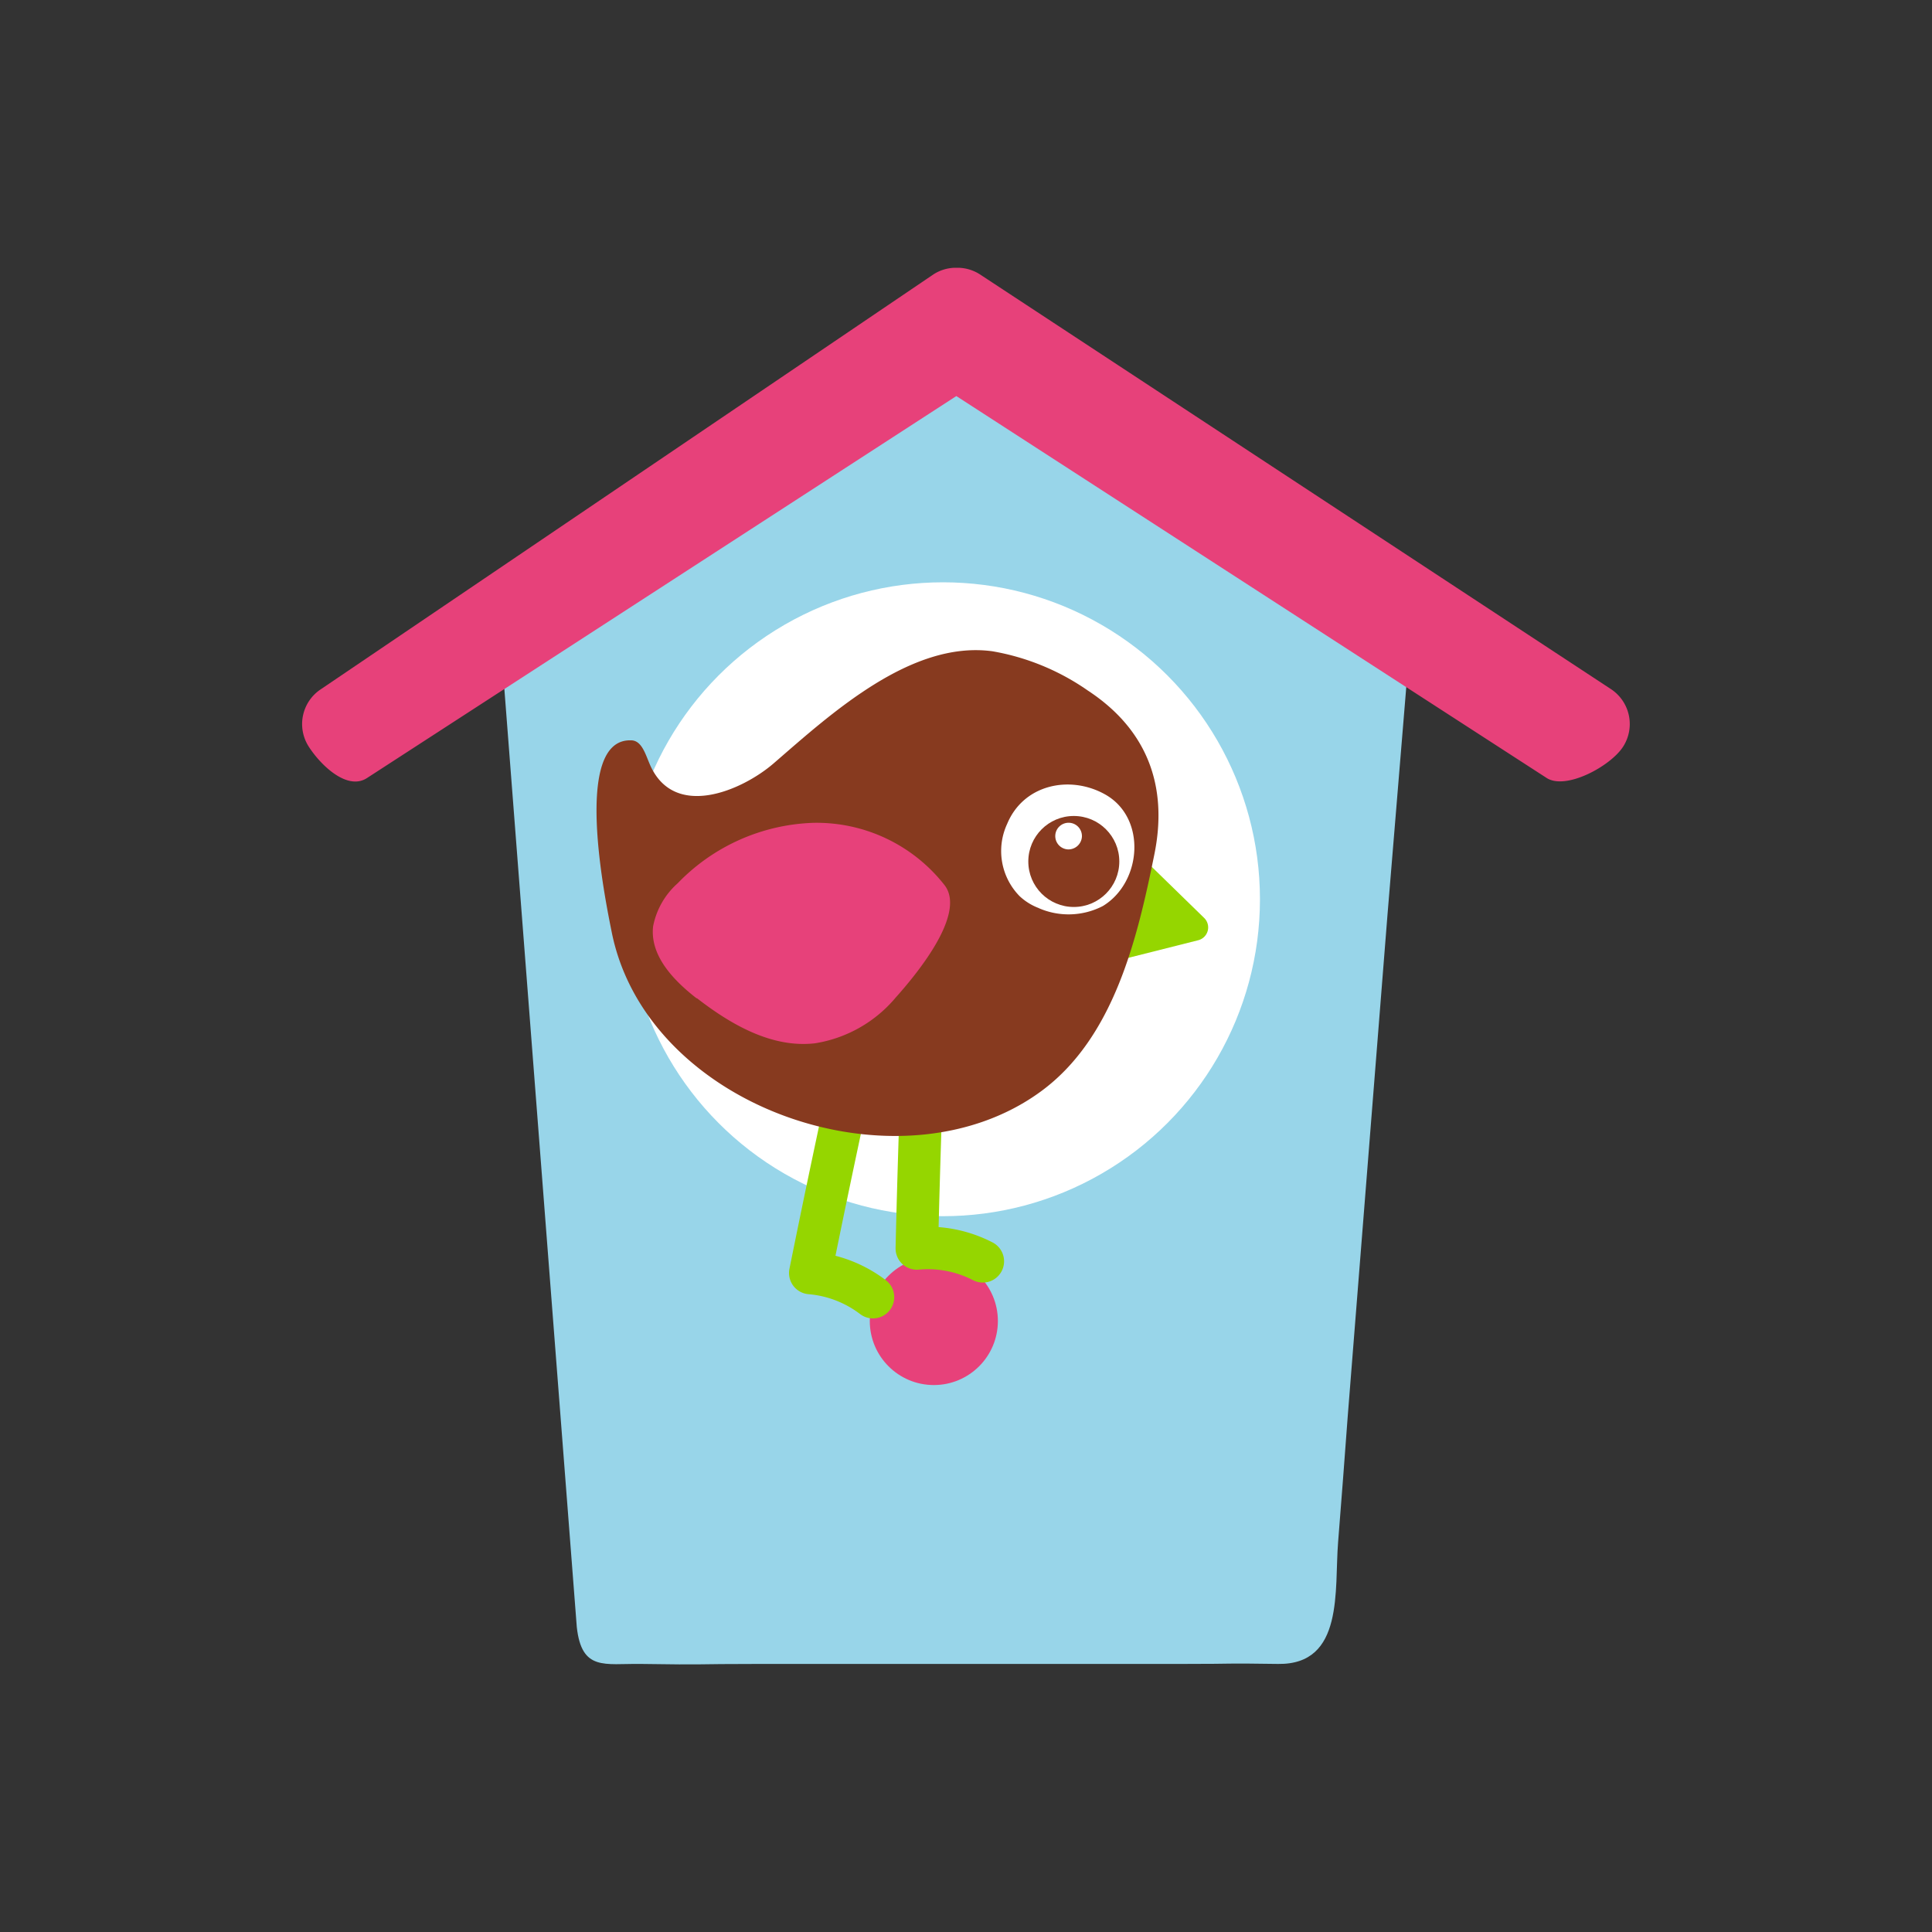 <svg id="Layer_1" data-name="Layer 1" xmlns="http://www.w3.org/2000/svg" width="7.06cm" height="7.06cm" viewBox="0 0 200 200"><rect x="0" y="0" width="200" height="200" fill="#333333" stroke="none"/><defs><style>.cls-1{fill:#98d5e9;}.cls-2{fill:#e7417a;}.cls-3{fill:#fff;}.cls-4{fill:none;stroke:#95d600;stroke-linecap:round;stroke-linejoin:round;stroke-width:4.4px;}.cls-5{fill:#95d600;}.cls-6{fill:#873a1f;}</style></defs><title>dovecote-1</title><path class="cls-1" d="M146,66l-46.3-29.3L51.8,66l7.91,102.44c.51,4.57,2.87,3.76,6.6,3.81,7.36.11,5,0,12.37,0h43.75c6.21,0,3.66-.09,9.87,0,6.88.1,5.82-7.7,6.22-12.61q.52-6.53,1-13.07l4.11-51.84Q144.81,80.36,146,66Z"/><path class="cls-2" d="M166.74,71.32,101.42,28.39a4.3,4.3,0,0,0-2.18-.67l-.21,0-.21,0a4.29,4.29,0,0,0-2.17.67L33.26,71.32a4.32,4.32,0,0,0-1.28,6c1.3,2,4,4.52,6,3.23L99,41,160.1,80.53c2,1.3,6.63-1.22,7.92-3.23A4.33,4.33,0,0,0,166.74,71.32Z"/><circle class="cls-3" cx="97.62" cy="93.09" r="32.81"/><circle class="cls-2" cx="96.67" cy="136.75" r="6.63"/><path class="cls-4" d="M95.78,102.9q-.56,13.16-.87,26.34a12.41,12.41,0,0,1,6.83,1.33"/><path class="cls-4" d="M89.34,106q-2.85,12.86-5.46,25.78a12.42,12.42,0,0,1,6.49,2.5"/><path class="cls-5" d="M118.65,89.17l6,5.85a1.37,1.37,0,0,1-.6,2.31l-11.51,2.9Z"/><path class="cls-6" d="M107.73,113C93.11,123.68,67,114.74,63.33,96.52c-.66-3.3-4.14-20.09,2-19.88,1.09,0,1.48,1.42,1.92,2.44,2.46,5.82,9.52,2.8,12.83-.05,5.94-5.14,14.23-12.76,22.66-11.61a24.56,24.56,0,0,1,9.88,4.07c6.09,4,8.34,9.83,6.87,17C117.73,97.16,115.32,107.46,107.73,113Z"/><path class="cls-2" d="M72.13,103.36c-2.4-1.86-4.87-4.43-4.52-7.47a8,8,0,0,1,2.55-4.46,20.43,20.43,0,0,1,14-6.25,16.82,16.82,0,0,1,13.65,6.49c2.27,3.06-3.21,9.49-5.1,11.61A13.71,13.71,0,0,1,84.38,108c-4.46.52-8.71-1.93-12.25-4.68"/><path class="cls-3" d="M107.51,94a7.71,7.71,0,0,0,6.66-.21c4.06-2.47,4.56-9.18.18-11.58-3.63-2-8.4-1-10.09,3.08a6.67,6.67,0,0,0,1.29,7.48,6,6,0,0,0,2,1.24"/><circle class="cls-6" cx="111.16" cy="89.18" r="4.71"/><path class="cls-3" d="M112,86.61a1.4,1.4,0,0,1-1.44,1.32A1.38,1.38,0,1,1,112,86.61"/></svg>